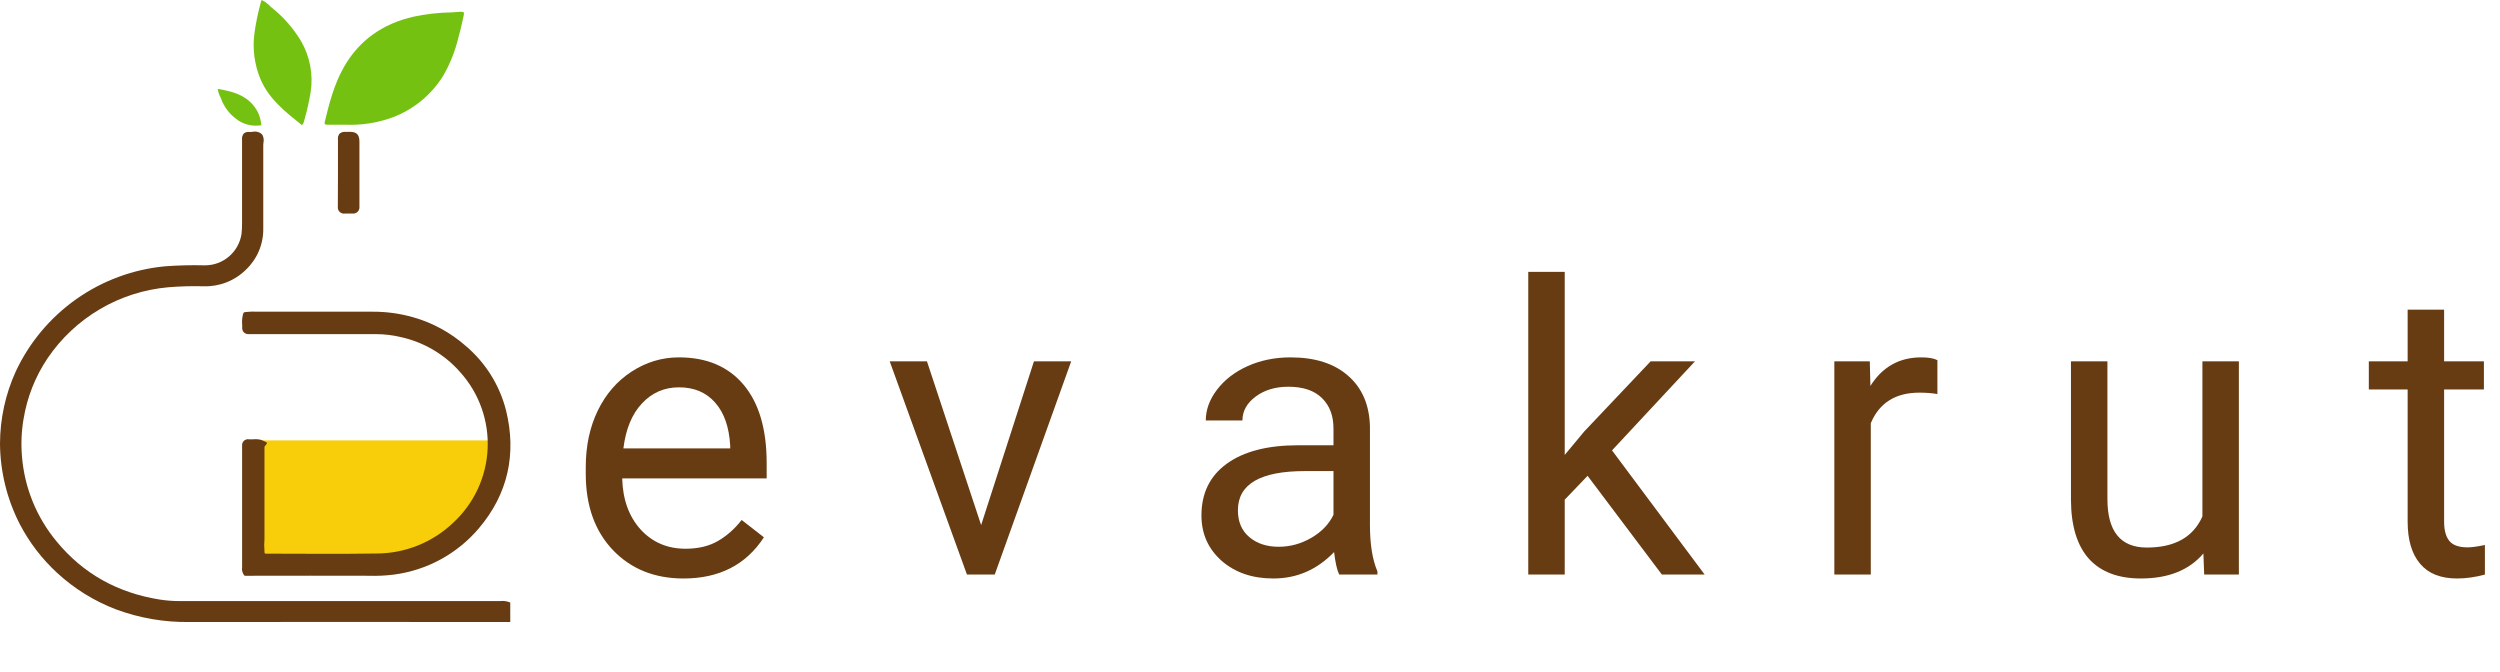 <svg width="1053" height="283" viewBox="0 0 1053 283" fill="none" xmlns="http://www.w3.org/2000/svg">
<path d="M287.892 243.66C275.717 243.66 265.812 239.676 258.175 231.707C250.538 223.683 246.72 212.975 246.72 199.583V196.761C246.72 187.851 248.408 179.91 251.783 172.938C255.214 165.91 259.973 160.431 266.061 156.502C272.203 152.518 278.844 150.525 285.982 150.525C297.659 150.525 306.734 154.371 313.209 162.063C319.684 169.756 322.921 180.768 322.921 195.101V201.492H262.076C262.298 210.346 264.871 217.513 269.796 222.991C274.776 228.414 281.085 231.126 288.722 231.126C294.145 231.126 298.738 230.019 302.501 227.806C306.264 225.592 309.557 222.659 312.379 219.007L321.759 226.312C314.233 237.877 302.944 243.66 287.892 243.66ZM285.982 163.143C279.785 163.143 274.583 165.411 270.377 169.949C266.171 174.432 263.57 180.74 262.574 188.875H307.564V187.713C307.122 179.91 305.019 173.878 301.256 169.617C297.493 165.301 292.402 163.143 285.982 163.143Z" fill="#673C13"/>
<path d="M145.525 52.538H137.826C136.94 52.538 136.523 52.278 136.784 51.34C138.686 43.446 140.692 35.707 144.73 28.464C151.244 16.948 161.21 9.927 174.393 6.982C179.506 5.902 184.71 5.313 189.935 5.224C191.237 5.224 192.67 4.963 194.012 4.963C195.354 4.963 195.615 5.133 195.315 6.514C194.638 9.523 194.012 12.558 193.152 15.515C191.828 21.196 189.687 26.655 186.795 31.721C181.824 39.848 174.282 46.083 165.365 49.438C159.019 51.761 152.278 52.815 145.525 52.538Z" fill="#75C111"/>
<path d="M127.131 52.682C120.317 47.211 113.387 41.843 109.817 33.571C107.149 27.307 106.248 20.432 107.212 13.692C107.796 9.616 108.623 5.579 109.687 1.602C109.819 1.055 109.993 0.52 110.208 0C111.687 0.723 113.014 1.722 114.116 2.944C119.175 6.91 123.466 11.766 126.779 17.274C130.548 23.76 131.987 31.34 130.857 38.756C130.193 42.778 129.297 46.758 128.173 50.676C127.951 51.288 127.951 52.122 127.131 52.682Z" fill="#75C111"/>
<path d="M91.7 37.453C98.891 38.587 105.249 40.593 108.701 47.432C109.448 49.112 109.919 50.903 110.095 52.734C108.247 53.062 106.352 53 104.53 52.551C102.708 52.102 101 51.277 99.516 50.129C96.505 47.902 94.235 44.82 93.003 41.283C92.358 40.088 91.918 38.794 91.7 37.453Z" fill="#75C111"/>
<path d="M106.225 185.494H209.101L202.795 210.142L186.225 230.399L169.811 236.704L117.311 237.994L105.951 237.434L106.225 185.494Z" fill="#F7CE09"/>
<path d="M142.351 72.731V58.779C142.283 58.34 142.308 57.891 142.425 57.462C142.542 57.034 142.747 56.635 143.028 56.291C143.375 56.007 143.775 55.795 144.204 55.667C144.634 55.54 145.084 55.499 145.53 55.548C147.041 55.548 149.242 55.287 150.402 56.447C151.561 57.606 151.392 59.547 151.392 61.006V87.282C151.402 87.645 151.336 88.005 151.199 88.34C151.061 88.676 150.855 88.979 150.594 89.23C150.333 89.481 150.022 89.675 149.682 89.8C149.341 89.924 148.979 89.976 148.617 89.953C147.51 89.953 146.389 89.888 145.282 89.953C144.88 90.015 144.47 89.983 144.083 89.859C143.696 89.735 143.344 89.522 143.054 89.237C142.764 88.952 142.545 88.604 142.414 88.219C142.282 87.834 142.243 87.424 142.299 87.022C142.325 82.266 142.351 77.499 142.351 72.731Z" fill="#673C13"/>
<path d="M111.344 225.892C111.344 225.983 111.343 226.087 111.409 226.165C111.474 226.243 111.409 226.165 111.409 226.243V226.387C111.422 226.42 111.422 226.457 111.409 226.491V226.673C111.252 228.611 111.252 230.559 111.409 232.497C111.422 232.539 111.422 232.584 111.409 232.627V232.692C111.407 232.758 111.418 232.824 111.443 232.885C111.467 232.947 111.503 233.003 111.549 233.05C111.595 233.098 111.65 233.135 111.711 233.161C111.772 233.187 111.838 233.2 111.904 233.2C127.536 233.2 143.091 233.395 158.658 233.135C170.696 233.098 182.259 228.434 190.953 220.108C199.645 212.066 204.829 200.93 205.387 189.101C205.945 177.273 201.833 165.698 193.936 156.874C187.432 149.413 178.721 144.216 169.067 142.035C165.587 141.186 162.019 140.749 158.437 140.733H106.419C106.046 140.713 105.672 140.713 105.299 140.733C103.254 140.928 101.821 139.834 102.016 137.671C102.029 137.433 102.029 137.194 102.016 136.955C101.862 135.468 101.964 133.966 102.316 132.513L102.524 131.874C102.555 131.785 102.608 131.706 102.679 131.644C102.75 131.582 102.836 131.541 102.928 131.523L103.592 131.418C105.187 131.232 106.796 131.188 108.4 131.288C124.618 131.288 140.811 131.288 157.004 131.288C162.766 131.265 168.502 132.055 174.043 133.633C182.189 135.95 189.718 140.048 196.085 145.631C204.512 152.731 210.491 162.302 213.177 172.988C217.633 191.226 213.959 208.07 201.726 222.491C192.619 233.26 179.811 240.23 165.823 242.032C162.346 242.466 158.839 242.628 155.337 242.514C138.922 242.436 122.508 242.514 106.081 242.514H103.228C103.142 242.514 103.058 242.492 102.983 242.451C102.909 242.41 102.845 242.351 102.798 242.28L102.472 241.746C101.991 240.873 101.817 239.864 101.977 238.88V187.839C101.921 187.443 101.961 187.04 102.094 186.662C102.226 186.285 102.447 185.945 102.738 185.671C103.029 185.396 103.381 185.196 103.766 185.086C104.15 184.976 104.555 184.959 104.947 185.038C106.172 185.155 107.435 184.869 108.712 185.038C109.445 185.096 110.161 185.291 110.822 185.612L112.125 186.224C112.193 186.257 112.253 186.304 112.301 186.363C112.349 186.422 112.382 186.491 112.4 186.565C112.417 186.638 112.418 186.715 112.402 186.789C112.386 186.863 112.354 186.932 112.308 186.992L111.5 188.008C111.44 188.078 111.403 188.165 111.396 188.256C111.385 188.43 111.385 188.604 111.396 188.777V225.944L111.344 225.892Z" fill="#673C13"/>
<path d="M105.208 55.613L106.224 55.535C106.871 55.373 107.547 55.355 108.202 55.484C108.857 55.612 109.476 55.883 110.015 56.278C110.26 56.488 110.467 56.739 110.627 57.02C111.077 57.989 111.196 59.078 110.966 60.12C110.966 60.433 110.887 60.785 110.887 61.097V96.063C110.961 99.323 110.354 102.563 109.104 105.575C107.855 108.588 105.991 111.307 103.631 113.558C101.276 115.891 98.469 117.717 95.381 118.924C92.294 120.132 88.993 120.695 85.68 120.58C80.743 120.451 75.803 120.59 70.881 120.997C60.729 121.893 50.904 125.035 42.117 130.197C33.33 135.359 25.8 142.411 20.075 150.842C14.917 158.504 11.465 167.185 9.953 176.297C9.042 181.53 8.805 186.858 9.249 192.151C10.279 205.328 15.367 217.862 23.814 228.028C35.069 241.733 49.646 249.692 67.129 252.506C69.895 252.949 72.692 253.171 75.493 253.171H210.715C211.758 253.047 212.816 253.127 213.828 253.405L214.923 253.783V261.99H211.015C167.308 261.99 123.602 261.912 79.896 261.99C69.298 262.16 58.762 260.353 48.826 256.662C39.676 253.163 31.276 247.955 24.074 241.316C17.737 235.483 12.449 228.604 8.442 220.98C2.994 210.44 0.102 198.766 0 186.901C0.03 176.412 2.286 166.049 6.618 156.496C12.33 144.259 21.144 133.73 32.184 125.954C43.225 118.177 56.107 113.423 69.552 112.164C75.135 111.749 80.735 111.614 86.331 111.76C90.044 111.764 93.635 110.44 96.457 108.027C99.279 105.614 101.144 102.271 101.716 98.603C101.879 97.145 101.958 95.679 101.951 94.213V58.779C101.893 58.314 101.933 57.842 102.067 57.394C102.202 56.945 102.428 56.529 102.732 56.173C103.083 55.912 103.484 55.727 103.911 55.63C104.337 55.534 104.779 55.528 105.208 55.613Z" fill="#673C13"/>
<path d="M413.255 221.165L435.501 152.186H451.189L418.982 242H407.278L374.739 152.186H390.428L413.255 221.165Z" fill="#673C13"/>
<path d="M564.07 242C563.185 240.229 562.465 237.075 561.912 232.537C554.773 239.952 546.251 243.66 536.346 243.66C527.492 243.66 520.215 241.17 514.515 236.189C508.87 231.154 506.048 224.79 506.048 217.098C506.048 207.745 509.59 200.496 516.673 195.35C523.812 190.148 533.828 187.547 546.722 187.547H561.663V180.491C561.663 175.123 560.058 170.862 556.849 167.708C553.639 164.498 548.908 162.894 542.654 162.894C537.176 162.894 532.583 164.277 528.875 167.044C525.167 169.811 523.313 173.159 523.313 177.088H507.874C507.874 172.605 509.451 168.289 512.605 164.139C515.815 159.933 520.132 156.613 525.555 154.178C531.033 151.743 537.037 150.525 543.567 150.525C553.916 150.525 562.023 153.126 567.889 158.328C573.755 163.475 576.798 170.586 577.02 179.661V220.999C577.02 229.244 578.071 235.802 580.174 240.672V242H564.07ZM538.587 230.296C543.401 230.296 547.967 229.051 552.283 226.561C556.6 224.07 559.726 220.833 561.663 216.849V198.421H549.627C530.812 198.421 521.404 203.927 521.404 214.939C521.404 219.754 523.009 223.517 526.219 226.229C529.428 228.94 533.551 230.296 538.587 230.296Z" fill="#673C13"/>
<path d="M668.689 200.413L659.061 210.457V242H643.704V114.5H659.061V191.614L667.278 181.736L695.252 152.186H713.929L678.982 189.705L717.996 242H699.983L668.689 200.413Z" fill="#673C13"/>
<path d="M816.034 165.965C813.71 165.577 811.192 165.384 808.48 165.384C798.409 165.384 791.575 169.673 787.978 178.25V242H772.621V152.186H787.562L787.812 162.562C792.847 154.537 799.986 150.525 809.228 150.525C812.216 150.525 814.485 150.913 816.034 151.688V165.965Z" fill="#673C13"/>
<path d="M928.07 233.118C922.094 240.146 913.323 243.66 901.757 243.66C892.183 243.66 884.879 240.893 879.843 235.359C874.862 229.77 872.344 221.525 872.289 210.623V152.186H887.646V210.208C887.646 223.821 893.179 230.628 904.247 230.628C915.979 230.628 923.782 226.256 927.655 217.513V152.186H943.012V242H928.402L928.07 233.118Z" fill="#673C13"/>
<path d="M1029.46 130.438V152.186H1046.22V164.056H1029.46V219.754C1029.46 223.351 1030.2 226.062 1031.7 227.889C1033.19 229.66 1035.74 230.545 1039.33 230.545C1041.1 230.545 1043.54 230.213 1046.64 229.549V242C1042.6 243.107 1038.67 243.66 1034.85 243.66C1027.99 243.66 1022.82 241.585 1019.33 237.435C1015.84 233.284 1014.1 227.391 1014.1 219.754V164.056H997.747V152.186H1014.1V130.438H1029.46Z" fill="#673C13"/>
</svg>
